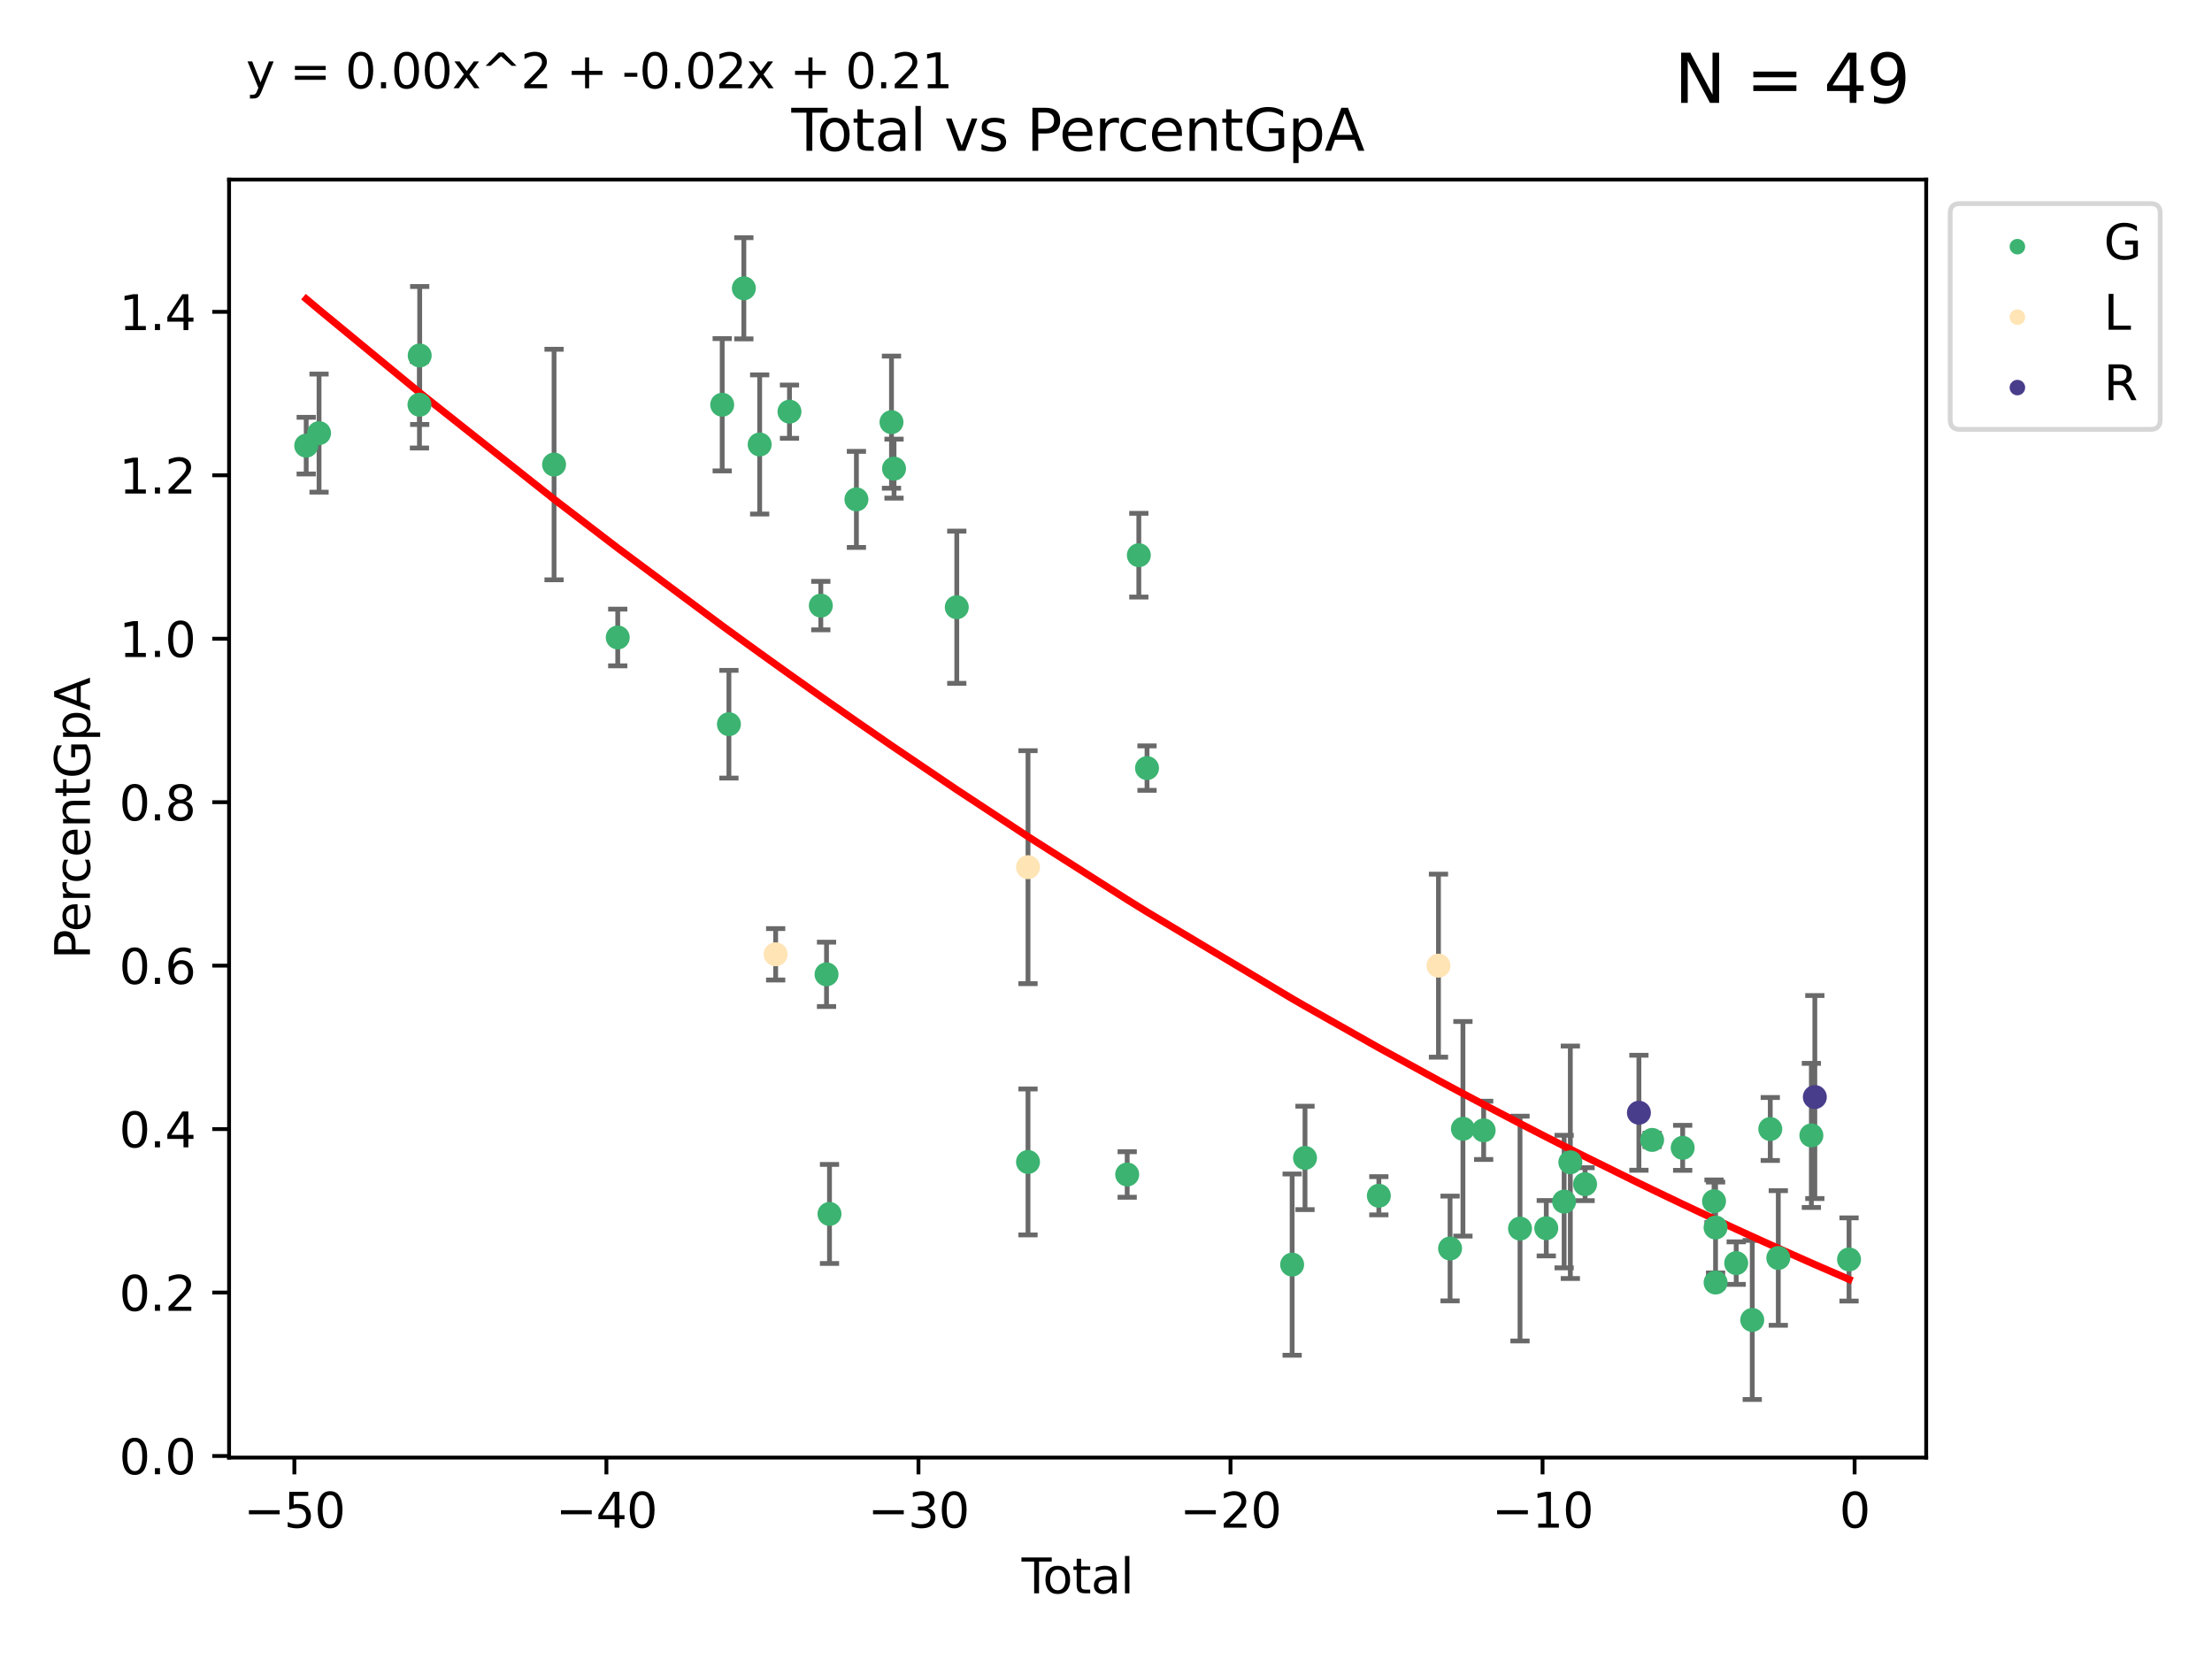 <?xml version="1.0" encoding="utf-8" standalone="no"?>
<!DOCTYPE svg PUBLIC "-//W3C//DTD SVG 1.1//EN"
  "http://www.w3.org/Graphics/SVG/1.1/DTD/svg11.dtd">
<svg xmlns:xlink="http://www.w3.org/1999/xlink" width="460.8pt" height="345.6pt" viewBox="0 0 460.8 345.6" xmlns="http://www.w3.org/2000/svg" version="1.1">
 <defs>
  <style type="text/css">*{stroke-linejoin: round; stroke-linecap: butt}</style>
 </defs>
 <g id="figure_1">
  <g id="patch_1">
   <path d="M 0 345.6 
L 460.8 345.6 
L 460.8 0 
L 0 0 
z
" style="fill: #ffffff"/>
  </g>
  <g id="axes_1">
   <g id="patch_2">
    <path d="M 47.72 303.64 
L 401.26 303.64 
L 401.26 37.411 
L 47.72 37.411 
z
" style="fill: #ffffff"/>
   </g>
   <g id="PathCollection_1">
    <defs>
     <path id="me111e1dc5f" d="M 0 1.118 
C 0.297 1.118 0.581 1 0.791 0.791 
C 1 0.581 1.118 0.297 1.118 0 
C 1.118 -0.297 1 -0.581 0.791 -0.791 
C 0.581 -1 0.297 -1.118 0 -1.118 
C -0.297 -1.118 -0.581 -1 -0.791 -0.791 
C -1 -0.581 -1.118 -0.297 -1.118 0 
C -1.118 0.297 -1 0.581 -0.791 0.791 
C -0.581 1 -0.297 1.118 0 1.118 
z
" style="stroke: #3cb371"/>
    </defs>
    <g clip-path="url(#p1057a14228)">
     <use xlink:href="#me111e1dc5f" x="63.79" y="92.839" style="fill: #3cb371; stroke: #3cb371"/>
     <use xlink:href="#me111e1dc5f" x="66.464" y="90.226" style="fill: #3cb371; stroke: #3cb371"/>
     <use xlink:href="#me111e1dc5f" x="87.382" y="84.307" style="fill: #3cb371; stroke: #3cb371"/>
     <use xlink:href="#me111e1dc5f" x="87.432" y="74.053" style="fill: #3cb371; stroke: #3cb371"/>
     <use xlink:href="#me111e1dc5f" x="115.421" y="96.773" style="fill: #3cb371; stroke: #3cb371"/>
     <use xlink:href="#me111e1dc5f" x="128.687" y="132.799" style="fill: #3cb371; stroke: #3cb371"/>
     <use xlink:href="#me111e1dc5f" x="150.448" y="84.313" style="fill: #3cb371; stroke: #3cb371"/>
     <use xlink:href="#me111e1dc5f" x="151.846" y="150.864" style="fill: #3cb371; stroke: #3cb371"/>
     <use xlink:href="#me111e1dc5f" x="154.959" y="60.054" style="fill: #3cb371; stroke: #3cb371"/>
     <use xlink:href="#me111e1dc5f" x="158.254" y="92.592" style="fill: #3cb371; stroke: #3cb371"/>
     <use xlink:href="#me111e1dc5f" x="164.463" y="85.757" style="fill: #3cb371; stroke: #3cb371"/>
     <use xlink:href="#me111e1dc5f" x="170.992" y="126.159" style="fill: #3cb371; stroke: #3cb371"/>
     <use xlink:href="#me111e1dc5f" x="172.181" y="202.973" style="fill: #3cb371; stroke: #3cb371"/>
     <use xlink:href="#me111e1dc5f" x="172.8" y="252.885" style="fill: #3cb371; stroke: #3cb371"/>
     <use xlink:href="#me111e1dc5f" x="178.408" y="104.032" style="fill: #3cb371; stroke: #3cb371"/>
     <use xlink:href="#me111e1dc5f" x="185.714" y="87.943" style="fill: #3cb371; stroke: #3cb371"/>
     <use xlink:href="#me111e1dc5f" x="186.243" y="97.624" style="fill: #3cb371; stroke: #3cb371"/>
     <use xlink:href="#me111e1dc5f" x="199.315" y="126.498" style="fill: #3cb371; stroke: #3cb371"/>
     <use xlink:href="#me111e1dc5f" x="214.152" y="242.058" style="fill: #3cb371; stroke: #3cb371"/>
     <use xlink:href="#me111e1dc5f" x="234.815" y="244.666" style="fill: #3cb371; stroke: #3cb371"/>
     <use xlink:href="#me111e1dc5f" x="237.239" y="115.659" style="fill: #3cb371; stroke: #3cb371"/>
     <use xlink:href="#me111e1dc5f" x="238.945" y="160.011" style="fill: #3cb371; stroke: #3cb371"/>
     <use xlink:href="#me111e1dc5f" x="269.176" y="263.441" style="fill: #3cb371; stroke: #3cb371"/>
     <use xlink:href="#me111e1dc5f" x="271.858" y="241.216" style="fill: #3cb371; stroke: #3cb371"/>
     <use xlink:href="#me111e1dc5f" x="287.239" y="249.096" style="fill: #3cb371; stroke: #3cb371"/>
     <use xlink:href="#me111e1dc5f" x="302.076" y="260.08" style="fill: #3cb371; stroke: #3cb371"/>
     <use xlink:href="#me111e1dc5f" x="304.756" y="235.149" style="fill: #3cb371; stroke: #3cb371"/>
     <use xlink:href="#me111e1dc5f" x="309.074" y="235.47" style="fill: #3cb371; stroke: #3cb371"/>
     <use xlink:href="#me111e1dc5f" x="316.647" y="255.934" style="fill: #3cb371; stroke: #3cb371"/>
     <use xlink:href="#me111e1dc5f" x="322.117" y="255.862" style="fill: #3cb371; stroke: #3cb371"/>
     <use xlink:href="#me111e1dc5f" x="325.838" y="250.312" style="fill: #3cb371; stroke: #3cb371"/>
     <use xlink:href="#me111e1dc5f" x="327.13" y="242.126" style="fill: #3cb371; stroke: #3cb371"/>
     <use xlink:href="#me111e1dc5f" x="330.201" y="246.684" style="fill: #3cb371; stroke: #3cb371"/>
     <use xlink:href="#me111e1dc5f" x="344.169" y="237.465" style="fill: #3cb371; stroke: #3cb371"/>
     <use xlink:href="#me111e1dc5f" x="350.532" y="239.111" style="fill: #3cb371; stroke: #3cb371"/>
     <use xlink:href="#me111e1dc5f" x="357.064" y="250.237" style="fill: #3cb371; stroke: #3cb371"/>
     <use xlink:href="#me111e1dc5f" x="357.384" y="255.712" style="fill: #3cb371; stroke: #3cb371"/>
     <use xlink:href="#me111e1dc5f" x="357.39" y="267.172" style="fill: #3cb371; stroke: #3cb371"/>
     <use xlink:href="#me111e1dc5f" x="361.682" y="263.129" style="fill: #3cb371; stroke: #3cb371"/>
     <use xlink:href="#me111e1dc5f" x="365.025" y="274.968" style="fill: #3cb371; stroke: #3cb371"/>
     <use xlink:href="#me111e1dc5f" x="368.779" y="235.192" style="fill: #3cb371; stroke: #3cb371"/>
     <use xlink:href="#me111e1dc5f" x="370.45" y="262.06" style="fill: #3cb371; stroke: #3cb371"/>
     <use xlink:href="#me111e1dc5f" x="377.342" y="236.527" style="fill: #3cb371; stroke: #3cb371"/>
     <use xlink:href="#me111e1dc5f" x="385.19" y="262.365" style="fill: #3cb371; stroke: #3cb371"/>
    </g>
   </g>
   <g id="PathCollection_2">
    <defs>
     <path id="mfe970f0c06" d="M 0 1.118 
C 0.297 1.118 0.581 1 0.791 0.791 
C 1 0.581 1.118 0.297 1.118 0 
C 1.118 -0.297 1 -0.581 0.791 -0.791 
C 0.581 -1 0.297 -1.118 0 -1.118 
C -0.297 -1.118 -0.581 -1 -0.791 -0.791 
C -1 -0.581 -1.118 -0.297 -1.118 0 
C -1.118 0.297 -1 0.581 -0.791 0.791 
C -0.581 1 -0.297 1.118 0 1.118 
z
" style="stroke: #ffe4b5"/>
    </defs>
    <g clip-path="url(#p1057a14228)">
     <use xlink:href="#mfe970f0c06" x="161.585" y="198.796" style="fill: #ffe4b5; stroke: #ffe4b5"/>
     <use xlink:href="#mfe970f0c06" x="214.154" y="180.649" style="fill: #ffe4b5; stroke: #ffe4b5"/>
     <use xlink:href="#mfe970f0c06" x="299.66" y="201.165" style="fill: #ffe4b5; stroke: #ffe4b5"/>
    </g>
   </g>
   <g id="PathCollection_3">
    <defs>
     <path id="m8701e175fe" d="M 0 1.118 
C 0.297 1.118 0.581 1 0.791 0.791 
C 1 0.581 1.118 0.297 1.118 0 
C 1.118 -0.297 1 -0.581 0.791 -0.791 
C 0.581 -1 0.297 -1.118 0 -1.118 
C -0.297 -1.118 -0.581 -1 -0.791 -0.791 
C -1 -0.581 -1.118 -0.297 -1.118 0 
C -1.118 0.297 -1 0.581 -0.791 0.791 
C -0.581 1 -0.297 1.118 0 1.118 
z
" style="stroke: #483d8b"/>
    </defs>
    <g clip-path="url(#p1057a14228)">
     <use xlink:href="#m8701e175fe" x="341.416" y="231.802" style="fill: #483d8b; stroke: #483d8b"/>
     <use xlink:href="#m8701e175fe" x="378.063" y="228.533" style="fill: #483d8b; stroke: #483d8b"/>
    </g>
   </g>
   <g id="matplotlib.axis_1">
    <g id="xtick_1">
     <g id="line2d_1">
      <defs>
       <path id="mdc9dfedc00" d="M 0 0 
L 0 3.5 
" style="stroke: #000000; stroke-width: 0.8"/>
      </defs>
      <g>
       <use xlink:href="#mdc9dfedc00" x="61.322" y="303.64" style="stroke: #000000; stroke-width: 0.8"/>
      </g>
     </g>
     <g id="text_1">
      <!-- −50 -->
      <g transform="translate(50.769 318.238)scale(0.1 -0.1)">
       <defs>
        <path id="DejaVuSans-2212" d="M 678 2272 
L 4684 2272 
L 4684 1741 
L 678 1741 
L 678 2272 
z
" transform="scale(0.016)"/>
        <path id="DejaVuSans-35" d="M 691 4666 
L 3169 4666 
L 3169 4134 
L 1269 4134 
L 1269 2991 
Q 1406 3038 1543 3061 
Q 1681 3084 1819 3084 
Q 2600 3084 3056 2656 
Q 3513 2228 3513 1497 
Q 3513 744 3044 326 
Q 2575 -91 1722 -91 
Q 1428 -91 1123 -41 
Q 819 9 494 109 
L 494 744 
Q 775 591 1075 516 
Q 1375 441 1709 441 
Q 2250 441 2565 725 
Q 2881 1009 2881 1497 
Q 2881 1984 2565 2268 
Q 2250 2553 1709 2553 
Q 1456 2553 1204 2497 
Q 953 2441 691 2322 
L 691 4666 
z
" transform="scale(0.016)"/>
        <path id="DejaVuSans-30" d="M 2034 4250 
Q 1547 4250 1301 3770 
Q 1056 3291 1056 2328 
Q 1056 1369 1301 889 
Q 1547 409 2034 409 
Q 2525 409 2770 889 
Q 3016 1369 3016 2328 
Q 3016 3291 2770 3770 
Q 2525 4250 2034 4250 
z
M 2034 4750 
Q 2819 4750 3233 4129 
Q 3647 3509 3647 2328 
Q 3647 1150 3233 529 
Q 2819 -91 2034 -91 
Q 1250 -91 836 529 
Q 422 1150 422 2328 
Q 422 3509 836 4129 
Q 1250 4750 2034 4750 
z
" transform="scale(0.016)"/>
       </defs>
       <use xlink:href="#DejaVuSans-2212"/>
       <use xlink:href="#DejaVuSans-35" x="83.789"/>
       <use xlink:href="#DejaVuSans-30" x="147.412"/>
      </g>
     </g>
    </g>
    <g id="xtick_2">
     <g id="line2d_2">
      <g>
       <use xlink:href="#mdc9dfedc00" x="126.327" y="303.64" style="stroke: #000000; stroke-width: 0.8"/>
      </g>
     </g>
     <g id="text_2">
      <!-- −40 -->
      <g transform="translate(115.775 318.238)scale(0.1 -0.1)">
       <defs>
        <path id="DejaVuSans-34" d="M 2419 4116 
L 825 1625 
L 2419 1625 
L 2419 4116 
z
M 2253 4666 
L 3047 4666 
L 3047 1625 
L 3713 1625 
L 3713 1100 
L 3047 1100 
L 3047 0 
L 2419 0 
L 2419 1100 
L 313 1100 
L 313 1709 
L 2253 4666 
z
" transform="scale(0.016)"/>
       </defs>
       <use xlink:href="#DejaVuSans-2212"/>
       <use xlink:href="#DejaVuSans-34" x="83.789"/>
       <use xlink:href="#DejaVuSans-30" x="147.412"/>
      </g>
     </g>
    </g>
    <g id="xtick_3">
     <g id="line2d_3">
      <g>
       <use xlink:href="#mdc9dfedc00" x="191.333" y="303.64" style="stroke: #000000; stroke-width: 0.8"/>
      </g>
     </g>
     <g id="text_3">
      <!-- −30 -->
      <g transform="translate(180.78 318.238)scale(0.1 -0.1)">
       <defs>
        <path id="DejaVuSans-33" d="M 2597 2516 
Q 3050 2419 3304 2112 
Q 3559 1806 3559 1356 
Q 3559 666 3084 287 
Q 2609 -91 1734 -91 
Q 1441 -91 1130 -33 
Q 819 25 488 141 
L 488 750 
Q 750 597 1062 519 
Q 1375 441 1716 441 
Q 2309 441 2620 675 
Q 2931 909 2931 1356 
Q 2931 1769 2642 2001 
Q 2353 2234 1838 2234 
L 1294 2234 
L 1294 2753 
L 1863 2753 
Q 2328 2753 2575 2939 
Q 2822 3125 2822 3475 
Q 2822 3834 2567 4026 
Q 2313 4219 1838 4219 
Q 1578 4219 1281 4162 
Q 984 4106 628 3988 
L 628 4550 
Q 988 4650 1302 4700 
Q 1616 4750 1894 4750 
Q 2613 4750 3031 4423 
Q 3450 4097 3450 3541 
Q 3450 3153 3228 2886 
Q 3006 2619 2597 2516 
z
" transform="scale(0.016)"/>
       </defs>
       <use xlink:href="#DejaVuSans-2212"/>
       <use xlink:href="#DejaVuSans-33" x="83.789"/>
       <use xlink:href="#DejaVuSans-30" x="147.412"/>
      </g>
     </g>
    </g>
    <g id="xtick_4">
     <g id="line2d_4">
      <g>
       <use xlink:href="#mdc9dfedc00" x="256.338" y="303.64" style="stroke: #000000; stroke-width: 0.8"/>
      </g>
     </g>
     <g id="text_4">
      <!-- −20 -->
      <g transform="translate(245.786 318.238)scale(0.1 -0.1)">
       <defs>
        <path id="DejaVuSans-32" d="M 1228 531 
L 3431 531 
L 3431 0 
L 469 0 
L 469 531 
Q 828 903 1448 1529 
Q 2069 2156 2228 2338 
Q 2531 2678 2651 2914 
Q 2772 3150 2772 3378 
Q 2772 3750 2511 3984 
Q 2250 4219 1831 4219 
Q 1534 4219 1204 4116 
Q 875 4013 500 3803 
L 500 4441 
Q 881 4594 1212 4672 
Q 1544 4750 1819 4750 
Q 2544 4750 2975 4387 
Q 3406 4025 3406 3419 
Q 3406 3131 3298 2873 
Q 3191 2616 2906 2266 
Q 2828 2175 2409 1742 
Q 1991 1309 1228 531 
z
" transform="scale(0.016)"/>
       </defs>
       <use xlink:href="#DejaVuSans-2212"/>
       <use xlink:href="#DejaVuSans-32" x="83.789"/>
       <use xlink:href="#DejaVuSans-30" x="147.412"/>
      </g>
     </g>
    </g>
    <g id="xtick_5">
     <g id="line2d_5">
      <g>
       <use xlink:href="#mdc9dfedc00" x="321.343" y="303.64" style="stroke: #000000; stroke-width: 0.8"/>
      </g>
     </g>
     <g id="text_5">
      <!-- −10 -->
      <g transform="translate(310.791 318.238)scale(0.1 -0.1)">
       <defs>
        <path id="DejaVuSans-31" d="M 794 531 
L 1825 531 
L 1825 4091 
L 703 3866 
L 703 4441 
L 1819 4666 
L 2450 4666 
L 2450 531 
L 3481 531 
L 3481 0 
L 794 0 
L 794 531 
z
" transform="scale(0.016)"/>
       </defs>
       <use xlink:href="#DejaVuSans-2212"/>
       <use xlink:href="#DejaVuSans-31" x="83.789"/>
       <use xlink:href="#DejaVuSans-30" x="147.412"/>
      </g>
     </g>
    </g>
    <g id="xtick_6">
     <g id="line2d_6">
      <g>
       <use xlink:href="#mdc9dfedc00" x="386.349" y="303.64" style="stroke: #000000; stroke-width: 0.8"/>
      </g>
     </g>
     <g id="text_6">
      <!-- 0 -->
      <g transform="translate(383.168 318.238)scale(0.1 -0.1)">
       <use xlink:href="#DejaVuSans-30"/>
      </g>
     </g>
    </g>
    <g id="text_7">
     <!-- Total -->
     <g transform="translate(212.813 331.917)scale(0.1 -0.1)">
      <defs>
       <path id="DejaVuSans-54" d="M -19 4666 
L 3928 4666 
L 3928 4134 
L 2272 4134 
L 2272 0 
L 1638 0 
L 1638 4134 
L -19 4134 
L -19 4666 
z
" transform="scale(0.016)"/>
       <path id="DejaVuSans-6f" d="M 1959 3097 
Q 1497 3097 1228 2736 
Q 959 2375 959 1747 
Q 959 1119 1226 758 
Q 1494 397 1959 397 
Q 2419 397 2687 759 
Q 2956 1122 2956 1747 
Q 2956 2369 2687 2733 
Q 2419 3097 1959 3097 
z
M 1959 3584 
Q 2709 3584 3137 3096 
Q 3566 2609 3566 1747 
Q 3566 888 3137 398 
Q 2709 -91 1959 -91 
Q 1206 -91 779 398 
Q 353 888 353 1747 
Q 353 2609 779 3096 
Q 1206 3584 1959 3584 
z
" transform="scale(0.016)"/>
       <path id="DejaVuSans-74" d="M 1172 4494 
L 1172 3500 
L 2356 3500 
L 2356 3053 
L 1172 3053 
L 1172 1153 
Q 1172 725 1289 603 
Q 1406 481 1766 481 
L 2356 481 
L 2356 0 
L 1766 0 
Q 1100 0 847 248 
Q 594 497 594 1153 
L 594 3053 
L 172 3053 
L 172 3500 
L 594 3500 
L 594 4494 
L 1172 4494 
z
" transform="scale(0.016)"/>
       <path id="DejaVuSans-61" d="M 2194 1759 
Q 1497 1759 1228 1600 
Q 959 1441 959 1056 
Q 959 750 1161 570 
Q 1363 391 1709 391 
Q 2188 391 2477 730 
Q 2766 1069 2766 1631 
L 2766 1759 
L 2194 1759 
z
M 3341 1997 
L 3341 0 
L 2766 0 
L 2766 531 
Q 2569 213 2275 61 
Q 1981 -91 1556 -91 
Q 1019 -91 701 211 
Q 384 513 384 1019 
Q 384 1609 779 1909 
Q 1175 2209 1959 2209 
L 2766 2209 
L 2766 2266 
Q 2766 2663 2505 2880 
Q 2244 3097 1772 3097 
Q 1472 3097 1187 3025 
Q 903 2953 641 2809 
L 641 3341 
Q 956 3463 1253 3523 
Q 1550 3584 1831 3584 
Q 2591 3584 2966 3190 
Q 3341 2797 3341 1997 
z
" transform="scale(0.016)"/>
       <path id="DejaVuSans-6c" d="M 603 4863 
L 1178 4863 
L 1178 0 
L 603 0 
L 603 4863 
z
" transform="scale(0.016)"/>
      </defs>
      <use xlink:href="#DejaVuSans-54"/>
      <use xlink:href="#DejaVuSans-6f" x="44.084"/>
      <use xlink:href="#DejaVuSans-74" x="105.266"/>
      <use xlink:href="#DejaVuSans-61" x="144.475"/>
      <use xlink:href="#DejaVuSans-6c" x="205.754"/>
     </g>
    </g>
   </g>
   <g id="matplotlib.axis_2">
    <g id="ytick_1">
     <g id="line2d_7">
      <defs>
       <path id="m8bfabbfc69" d="M 0 0 
L -3.5 0 
" style="stroke: #000000; stroke-width: 0.8"/>
      </defs>
      <g>
       <use xlink:href="#m8bfabbfc69" x="47.72" y="303.314" style="stroke: #000000; stroke-width: 0.8"/>
      </g>
     </g>
     <g id="text_8">
      <!-- 0.0 -->
      <g transform="translate(24.817 307.113)scale(0.1 -0.1)">
       <defs>
        <path id="DejaVuSans-2e" d="M 684 794 
L 1344 794 
L 1344 0 
L 684 0 
L 684 794 
z
" transform="scale(0.016)"/>
       </defs>
       <use xlink:href="#DejaVuSans-30"/>
       <use xlink:href="#DejaVuSans-2e" x="63.623"/>
       <use xlink:href="#DejaVuSans-30" x="95.41"/>
      </g>
     </g>
    </g>
    <g id="ytick_2">
     <g id="line2d_8">
      <g>
       <use xlink:href="#m8bfabbfc69" x="47.72" y="269.263" style="stroke: #000000; stroke-width: 0.8"/>
      </g>
     </g>
     <g id="text_9">
      <!-- 0.2 -->
      <g transform="translate(24.817 273.062)scale(0.1 -0.1)">
       <use xlink:href="#DejaVuSans-30"/>
       <use xlink:href="#DejaVuSans-2e" x="63.623"/>
       <use xlink:href="#DejaVuSans-32" x="95.41"/>
      </g>
     </g>
    </g>
    <g id="ytick_3">
     <g id="line2d_9">
      <g>
       <use xlink:href="#m8bfabbfc69" x="47.72" y="235.213" style="stroke: #000000; stroke-width: 0.8"/>
      </g>
     </g>
     <g id="text_10">
      <!-- 0.4 -->
      <g transform="translate(24.817 239.012)scale(0.1 -0.1)">
       <use xlink:href="#DejaVuSans-30"/>
       <use xlink:href="#DejaVuSans-2e" x="63.623"/>
       <use xlink:href="#DejaVuSans-34" x="95.41"/>
      </g>
     </g>
    </g>
    <g id="ytick_4">
     <g id="line2d_10">
      <g>
       <use xlink:href="#m8bfabbfc69" x="47.72" y="201.163" style="stroke: #000000; stroke-width: 0.8"/>
      </g>
     </g>
     <g id="text_11">
      <!-- 0.6 -->
      <g transform="translate(24.817 204.962)scale(0.1 -0.1)">
       <defs>
        <path id="DejaVuSans-36" d="M 2113 2584 
Q 1688 2584 1439 2293 
Q 1191 2003 1191 1497 
Q 1191 994 1439 701 
Q 1688 409 2113 409 
Q 2538 409 2786 701 
Q 3034 994 3034 1497 
Q 3034 2003 2786 2293 
Q 2538 2584 2113 2584 
z
M 3366 4563 
L 3366 3988 
Q 3128 4100 2886 4159 
Q 2644 4219 2406 4219 
Q 1781 4219 1451 3797 
Q 1122 3375 1075 2522 
Q 1259 2794 1537 2939 
Q 1816 3084 2150 3084 
Q 2853 3084 3261 2657 
Q 3669 2231 3669 1497 
Q 3669 778 3244 343 
Q 2819 -91 2113 -91 
Q 1303 -91 875 529 
Q 447 1150 447 2328 
Q 447 3434 972 4092 
Q 1497 4750 2381 4750 
Q 2619 4750 2861 4703 
Q 3103 4656 3366 4563 
z
" transform="scale(0.016)"/>
       </defs>
       <use xlink:href="#DejaVuSans-30"/>
       <use xlink:href="#DejaVuSans-2e" x="63.623"/>
       <use xlink:href="#DejaVuSans-36" x="95.41"/>
      </g>
     </g>
    </g>
    <g id="ytick_5">
     <g id="line2d_11">
      <g>
       <use xlink:href="#m8bfabbfc69" x="47.72" y="167.112" style="stroke: #000000; stroke-width: 0.8"/>
      </g>
     </g>
     <g id="text_12">
      <!-- 0.8 -->
      <g transform="translate(24.817 170.912)scale(0.1 -0.1)">
       <defs>
        <path id="DejaVuSans-38" d="M 2034 2216 
Q 1584 2216 1326 1975 
Q 1069 1734 1069 1313 
Q 1069 891 1326 650 
Q 1584 409 2034 409 
Q 2484 409 2743 651 
Q 3003 894 3003 1313 
Q 3003 1734 2745 1975 
Q 2488 2216 2034 2216 
z
M 1403 2484 
Q 997 2584 770 2862 
Q 544 3141 544 3541 
Q 544 4100 942 4425 
Q 1341 4750 2034 4750 
Q 2731 4750 3128 4425 
Q 3525 4100 3525 3541 
Q 3525 3141 3298 2862 
Q 3072 2584 2669 2484 
Q 3125 2378 3379 2068 
Q 3634 1759 3634 1313 
Q 3634 634 3220 271 
Q 2806 -91 2034 -91 
Q 1263 -91 848 271 
Q 434 634 434 1313 
Q 434 1759 690 2068 
Q 947 2378 1403 2484 
z
M 1172 3481 
Q 1172 3119 1398 2916 
Q 1625 2713 2034 2713 
Q 2441 2713 2670 2916 
Q 2900 3119 2900 3481 
Q 2900 3844 2670 4047 
Q 2441 4250 2034 4250 
Q 1625 4250 1398 4047 
Q 1172 3844 1172 3481 
z
" transform="scale(0.016)"/>
       </defs>
       <use xlink:href="#DejaVuSans-30"/>
       <use xlink:href="#DejaVuSans-2e" x="63.623"/>
       <use xlink:href="#DejaVuSans-38" x="95.41"/>
      </g>
     </g>
    </g>
    <g id="ytick_6">
     <g id="line2d_12">
      <g>
       <use xlink:href="#m8bfabbfc69" x="47.72" y="133.062" style="stroke: #000000; stroke-width: 0.8"/>
      </g>
     </g>
     <g id="text_13">
      <!-- 1.0 -->
      <g transform="translate(24.817 136.861)scale(0.1 -0.1)">
       <use xlink:href="#DejaVuSans-31"/>
       <use xlink:href="#DejaVuSans-2e" x="63.623"/>
       <use xlink:href="#DejaVuSans-30" x="95.41"/>
      </g>
     </g>
    </g>
    <g id="ytick_7">
     <g id="line2d_13">
      <g>
       <use xlink:href="#m8bfabbfc69" x="47.72" y="99.012" style="stroke: #000000; stroke-width: 0.8"/>
      </g>
     </g>
     <g id="text_14">
      <!-- 1.2 -->
      <g transform="translate(24.817 102.811)scale(0.1 -0.1)">
       <use xlink:href="#DejaVuSans-31"/>
       <use xlink:href="#DejaVuSans-2e" x="63.623"/>
       <use xlink:href="#DejaVuSans-32" x="95.41"/>
      </g>
     </g>
    </g>
    <g id="ytick_8">
     <g id="line2d_14">
      <g>
       <use xlink:href="#m8bfabbfc69" x="47.72" y="64.961" style="stroke: #000000; stroke-width: 0.8"/>
      </g>
     </g>
     <g id="text_15">
      <!-- 1.4 -->
      <g transform="translate(24.817 68.761)scale(0.1 -0.1)">
       <use xlink:href="#DejaVuSans-31"/>
       <use xlink:href="#DejaVuSans-2e" x="63.623"/>
       <use xlink:href="#DejaVuSans-34" x="95.41"/>
      </g>
     </g>
    </g>
    <g id="text_16">
     <!-- PercentGpA -->
     <g transform="translate(18.737 199.802)rotate(-90)scale(0.1 -0.1)">
      <defs>
       <path id="DejaVuSans-50" d="M 1259 4147 
L 1259 2394 
L 2053 2394 
Q 2494 2394 2734 2622 
Q 2975 2850 2975 3272 
Q 2975 3691 2734 3919 
Q 2494 4147 2053 4147 
L 1259 4147 
z
M 628 4666 
L 2053 4666 
Q 2838 4666 3239 4311 
Q 3641 3956 3641 3272 
Q 3641 2581 3239 2228 
Q 2838 1875 2053 1875 
L 1259 1875 
L 1259 0 
L 628 0 
L 628 4666 
z
" transform="scale(0.016)"/>
       <path id="DejaVuSans-65" d="M 3597 1894 
L 3597 1613 
L 953 1613 
Q 991 1019 1311 708 
Q 1631 397 2203 397 
Q 2534 397 2845 478 
Q 3156 559 3463 722 
L 3463 178 
Q 3153 47 2828 -22 
Q 2503 -91 2169 -91 
Q 1331 -91 842 396 
Q 353 884 353 1716 
Q 353 2575 817 3079 
Q 1281 3584 2069 3584 
Q 2775 3584 3186 3129 
Q 3597 2675 3597 1894 
z
M 3022 2063 
Q 3016 2534 2758 2815 
Q 2500 3097 2075 3097 
Q 1594 3097 1305 2825 
Q 1016 2553 972 2059 
L 3022 2063 
z
" transform="scale(0.016)"/>
       <path id="DejaVuSans-72" d="M 2631 2963 
Q 2534 3019 2420 3045 
Q 2306 3072 2169 3072 
Q 1681 3072 1420 2755 
Q 1159 2438 1159 1844 
L 1159 0 
L 581 0 
L 581 3500 
L 1159 3500 
L 1159 2956 
Q 1341 3275 1631 3429 
Q 1922 3584 2338 3584 
Q 2397 3584 2469 3576 
Q 2541 3569 2628 3553 
L 2631 2963 
z
" transform="scale(0.016)"/>
       <path id="DejaVuSans-63" d="M 3122 3366 
L 3122 2828 
Q 2878 2963 2633 3030 
Q 2388 3097 2138 3097 
Q 1578 3097 1268 2742 
Q 959 2388 959 1747 
Q 959 1106 1268 751 
Q 1578 397 2138 397 
Q 2388 397 2633 464 
Q 2878 531 3122 666 
L 3122 134 
Q 2881 22 2623 -34 
Q 2366 -91 2075 -91 
Q 1284 -91 818 406 
Q 353 903 353 1747 
Q 353 2603 823 3093 
Q 1294 3584 2113 3584 
Q 2378 3584 2631 3529 
Q 2884 3475 3122 3366 
z
" transform="scale(0.016)"/>
       <path id="DejaVuSans-6e" d="M 3513 2113 
L 3513 0 
L 2938 0 
L 2938 2094 
Q 2938 2591 2744 2837 
Q 2550 3084 2163 3084 
Q 1697 3084 1428 2787 
Q 1159 2491 1159 1978 
L 1159 0 
L 581 0 
L 581 3500 
L 1159 3500 
L 1159 2956 
Q 1366 3272 1645 3428 
Q 1925 3584 2291 3584 
Q 2894 3584 3203 3211 
Q 3513 2838 3513 2113 
z
" transform="scale(0.016)"/>
       <path id="DejaVuSans-47" d="M 3809 666 
L 3809 1919 
L 2778 1919 
L 2778 2438 
L 4434 2438 
L 4434 434 
Q 4069 175 3628 42 
Q 3188 -91 2688 -91 
Q 1594 -91 976 548 
Q 359 1188 359 2328 
Q 359 3472 976 4111 
Q 1594 4750 2688 4750 
Q 3144 4750 3555 4637 
Q 3966 4525 4313 4306 
L 4313 3634 
Q 3963 3931 3569 4081 
Q 3175 4231 2741 4231 
Q 1884 4231 1454 3753 
Q 1025 3275 1025 2328 
Q 1025 1384 1454 906 
Q 1884 428 2741 428 
Q 3075 428 3337 486 
Q 3600 544 3809 666 
z
" transform="scale(0.016)"/>
       <path id="DejaVuSans-70" d="M 1159 525 
L 1159 -1331 
L 581 -1331 
L 581 3500 
L 1159 3500 
L 1159 2969 
Q 1341 3281 1617 3432 
Q 1894 3584 2278 3584 
Q 2916 3584 3314 3078 
Q 3713 2572 3713 1747 
Q 3713 922 3314 415 
Q 2916 -91 2278 -91 
Q 1894 -91 1617 61 
Q 1341 213 1159 525 
z
M 3116 1747 
Q 3116 2381 2855 2742 
Q 2594 3103 2138 3103 
Q 1681 3103 1420 2742 
Q 1159 2381 1159 1747 
Q 1159 1113 1420 752 
Q 1681 391 2138 391 
Q 2594 391 2855 752 
Q 3116 1113 3116 1747 
z
" transform="scale(0.016)"/>
       <path id="DejaVuSans-41" d="M 2188 4044 
L 1331 1722 
L 3047 1722 
L 2188 4044 
z
M 1831 4666 
L 2547 4666 
L 4325 0 
L 3669 0 
L 3244 1197 
L 1141 1197 
L 716 0 
L 50 0 
L 1831 4666 
z
" transform="scale(0.016)"/>
      </defs>
      <use xlink:href="#DejaVuSans-50"/>
      <use xlink:href="#DejaVuSans-65" x="56.678"/>
      <use xlink:href="#DejaVuSans-72" x="118.201"/>
      <use xlink:href="#DejaVuSans-63" x="157.064"/>
      <use xlink:href="#DejaVuSans-65" x="212.045"/>
      <use xlink:href="#DejaVuSans-6e" x="273.568"/>
      <use xlink:href="#DejaVuSans-74" x="336.947"/>
      <use xlink:href="#DejaVuSans-47" x="376.156"/>
      <use xlink:href="#DejaVuSans-70" x="453.646"/>
      <use xlink:href="#DejaVuSans-41" x="517.123"/>
     </g>
    </g>
   </g>
   <g id="LineCollection_1">
    <path d="M 63.79 98.743 
L 63.79 86.935 
" clip-path="url(#p1057a14228)" style="fill: none; stroke: #696969"/>
    <path d="M 66.464 102.527 
L 66.464 77.925 
" clip-path="url(#p1057a14228)" style="fill: none; stroke: #696969"/>
    <path d="M 87.382 93.326 
L 87.382 75.288 
" clip-path="url(#p1057a14228)" style="fill: none; stroke: #696969"/>
    <path d="M 87.432 88.424 
L 87.432 59.682 
" clip-path="url(#p1057a14228)" style="fill: none; stroke: #696969"/>
    <path d="M 115.421 120.787 
L 115.421 72.759 
" clip-path="url(#p1057a14228)" style="fill: none; stroke: #696969"/>
    <path d="M 128.687 138.709 
L 128.687 126.889 
" clip-path="url(#p1057a14228)" style="fill: none; stroke: #696969"/>
    <path d="M 150.448 98.096 
L 150.448 70.531 
" clip-path="url(#p1057a14228)" style="fill: none; stroke: #696969"/>
    <path d="M 151.846 162.083 
L 151.846 139.645 
" clip-path="url(#p1057a14228)" style="fill: none; stroke: #696969"/>
    <path d="M 154.959 70.595 
L 154.959 49.513 
" clip-path="url(#p1057a14228)" style="fill: none; stroke: #696969"/>
    <path d="M 158.254 107.087 
L 158.254 78.097 
" clip-path="url(#p1057a14228)" style="fill: none; stroke: #696969"/>
    <path d="M 164.463 91.303 
L 164.463 80.21 
" clip-path="url(#p1057a14228)" style="fill: none; stroke: #696969"/>
    <path d="M 170.992 131.206 
L 170.992 121.112 
" clip-path="url(#p1057a14228)" style="fill: none; stroke: #696969"/>
    <path d="M 172.181 209.676 
L 172.181 196.27 
" clip-path="url(#p1057a14228)" style="fill: none; stroke: #696969"/>
    <path d="M 172.8 263.199 
L 172.8 242.571 
" clip-path="url(#p1057a14228)" style="fill: none; stroke: #696969"/>
    <path d="M 178.408 114.037 
L 178.408 94.027 
" clip-path="url(#p1057a14228)" style="fill: none; stroke: #696969"/>
    <path d="M 185.714 101.703 
L 185.714 74.183 
" clip-path="url(#p1057a14228)" style="fill: none; stroke: #696969"/>
    <path d="M 186.243 103.771 
L 186.243 91.477 
" clip-path="url(#p1057a14228)" style="fill: none; stroke: #696969"/>
    <path d="M 199.315 142.354 
L 199.315 110.641 
" clip-path="url(#p1057a14228)" style="fill: none; stroke: #696969"/>
    <path d="M 214.152 257.257 
L 214.152 226.858 
" clip-path="url(#p1057a14228)" style="fill: none; stroke: #696969"/>
    <path d="M 234.815 249.411 
L 234.815 239.922 
" clip-path="url(#p1057a14228)" style="fill: none; stroke: #696969"/>
    <path d="M 237.239 124.379 
L 237.239 106.939 
" clip-path="url(#p1057a14228)" style="fill: none; stroke: #696969"/>
    <path d="M 238.945 164.641 
L 238.945 155.381 
" clip-path="url(#p1057a14228)" style="fill: none; stroke: #696969"/>
    <path d="M 269.176 282.323 
L 269.176 244.56 
" clip-path="url(#p1057a14228)" style="fill: none; stroke: #696969"/>
    <path d="M 271.858 251.987 
L 271.858 230.444 
" clip-path="url(#p1057a14228)" style="fill: none; stroke: #696969"/>
    <path d="M 287.239 253.076 
L 287.239 245.117 
" clip-path="url(#p1057a14228)" style="fill: none; stroke: #696969"/>
    <path d="M 302.076 270.99 
L 302.076 249.17 
" clip-path="url(#p1057a14228)" style="fill: none; stroke: #696969"/>
    <path d="M 304.756 257.503 
L 304.756 212.795 
" clip-path="url(#p1057a14228)" style="fill: none; stroke: #696969"/>
    <path d="M 309.074 241.539 
L 309.074 229.402 
" clip-path="url(#p1057a14228)" style="fill: none; stroke: #696969"/>
    <path d="M 316.647 279.351 
L 316.647 232.517 
" clip-path="url(#p1057a14228)" style="fill: none; stroke: #696969"/>
    <path d="M 322.117 261.63 
L 322.117 250.094 
" clip-path="url(#p1057a14228)" style="fill: none; stroke: #696969"/>
    <path d="M 325.838 264.12 
L 325.838 236.504 
" clip-path="url(#p1057a14228)" style="fill: none; stroke: #696969"/>
    <path d="M 327.13 266.34 
L 327.13 217.912 
" clip-path="url(#p1057a14228)" style="fill: none; stroke: #696969"/>
    <path d="M 330.201 250.114 
L 330.201 243.254 
" clip-path="url(#p1057a14228)" style="fill: none; stroke: #696969"/>
    <path d="M 344.169 238.847 
L 344.169 236.083 
" clip-path="url(#p1057a14228)" style="fill: none; stroke: #696969"/>
    <path d="M 350.532 243.8 
L 350.532 234.423 
" clip-path="url(#p1057a14228)" style="fill: none; stroke: #696969"/>
    <path d="M 357.064 254.669 
L 357.064 245.805 
" clip-path="url(#p1057a14228)" style="fill: none; stroke: #696969"/>
    <path d="M 357.384 265.175 
L 357.384 246.249 
" clip-path="url(#p1057a14228)" style="fill: none; stroke: #696969"/>
    <path d="M 357.39 268.219 
L 357.39 266.125 
" clip-path="url(#p1057a14228)" style="fill: none; stroke: #696969"/>
    <path d="M 361.682 267.561 
L 361.682 258.698 
" clip-path="url(#p1057a14228)" style="fill: none; stroke: #696969"/>
    <path d="M 365.025 291.539 
L 365.025 258.398 
" clip-path="url(#p1057a14228)" style="fill: none; stroke: #696969"/>
    <path d="M 368.779 241.751 
L 368.779 228.632 
" clip-path="url(#p1057a14228)" style="fill: none; stroke: #696969"/>
    <path d="M 370.45 276.081 
L 370.45 248.038 
" clip-path="url(#p1057a14228)" style="fill: none; stroke: #696969"/>
    <path d="M 377.342 251.539 
L 377.342 221.514 
" clip-path="url(#p1057a14228)" style="fill: none; stroke: #696969"/>
    <path d="M 385.19 271.029 
L 385.19 253.702 
" clip-path="url(#p1057a14228)" style="fill: none; stroke: #696969"/>
   </g>
   <g id="line2d_15">
    <defs>
     <path id="m44076effe1" d="M 2 0 
L -2 -0 
" style="stroke: #696969"/>
    </defs>
    <g clip-path="url(#p1057a14228)">
     <use xlink:href="#m44076effe1" x="63.79" y="98.743" style="fill: #696969; stroke: #696969"/>
     <use xlink:href="#m44076effe1" x="66.464" y="102.527" style="fill: #696969; stroke: #696969"/>
     <use xlink:href="#m44076effe1" x="87.382" y="93.326" style="fill: #696969; stroke: #696969"/>
     <use xlink:href="#m44076effe1" x="87.432" y="88.424" style="fill: #696969; stroke: #696969"/>
     <use xlink:href="#m44076effe1" x="115.421" y="120.787" style="fill: #696969; stroke: #696969"/>
     <use xlink:href="#m44076effe1" x="128.687" y="138.709" style="fill: #696969; stroke: #696969"/>
     <use xlink:href="#m44076effe1" x="150.448" y="98.096" style="fill: #696969; stroke: #696969"/>
     <use xlink:href="#m44076effe1" x="151.846" y="162.083" style="fill: #696969; stroke: #696969"/>
     <use xlink:href="#m44076effe1" x="154.959" y="70.595" style="fill: #696969; stroke: #696969"/>
     <use xlink:href="#m44076effe1" x="158.254" y="107.087" style="fill: #696969; stroke: #696969"/>
     <use xlink:href="#m44076effe1" x="164.463" y="91.303" style="fill: #696969; stroke: #696969"/>
     <use xlink:href="#m44076effe1" x="170.992" y="131.206" style="fill: #696969; stroke: #696969"/>
     <use xlink:href="#m44076effe1" x="172.181" y="209.676" style="fill: #696969; stroke: #696969"/>
     <use xlink:href="#m44076effe1" x="172.8" y="263.199" style="fill: #696969; stroke: #696969"/>
     <use xlink:href="#m44076effe1" x="178.408" y="114.037" style="fill: #696969; stroke: #696969"/>
     <use xlink:href="#m44076effe1" x="185.714" y="101.703" style="fill: #696969; stroke: #696969"/>
     <use xlink:href="#m44076effe1" x="186.243" y="103.771" style="fill: #696969; stroke: #696969"/>
     <use xlink:href="#m44076effe1" x="199.315" y="142.354" style="fill: #696969; stroke: #696969"/>
     <use xlink:href="#m44076effe1" x="214.152" y="257.257" style="fill: #696969; stroke: #696969"/>
     <use xlink:href="#m44076effe1" x="234.815" y="249.411" style="fill: #696969; stroke: #696969"/>
     <use xlink:href="#m44076effe1" x="237.239" y="124.379" style="fill: #696969; stroke: #696969"/>
     <use xlink:href="#m44076effe1" x="238.945" y="164.641" style="fill: #696969; stroke: #696969"/>
     <use xlink:href="#m44076effe1" x="269.176" y="282.323" style="fill: #696969; stroke: #696969"/>
     <use xlink:href="#m44076effe1" x="271.858" y="251.987" style="fill: #696969; stroke: #696969"/>
     <use xlink:href="#m44076effe1" x="287.239" y="253.076" style="fill: #696969; stroke: #696969"/>
     <use xlink:href="#m44076effe1" x="302.076" y="270.99" style="fill: #696969; stroke: #696969"/>
     <use xlink:href="#m44076effe1" x="304.756" y="257.503" style="fill: #696969; stroke: #696969"/>
     <use xlink:href="#m44076effe1" x="309.074" y="241.539" style="fill: #696969; stroke: #696969"/>
     <use xlink:href="#m44076effe1" x="316.647" y="279.351" style="fill: #696969; stroke: #696969"/>
     <use xlink:href="#m44076effe1" x="322.117" y="261.63" style="fill: #696969; stroke: #696969"/>
     <use xlink:href="#m44076effe1" x="325.838" y="264.12" style="fill: #696969; stroke: #696969"/>
     <use xlink:href="#m44076effe1" x="327.13" y="266.34" style="fill: #696969; stroke: #696969"/>
     <use xlink:href="#m44076effe1" x="330.201" y="250.114" style="fill: #696969; stroke: #696969"/>
     <use xlink:href="#m44076effe1" x="344.169" y="238.847" style="fill: #696969; stroke: #696969"/>
     <use xlink:href="#m44076effe1" x="350.532" y="243.8" style="fill: #696969; stroke: #696969"/>
     <use xlink:href="#m44076effe1" x="357.064" y="254.669" style="fill: #696969; stroke: #696969"/>
     <use xlink:href="#m44076effe1" x="357.384" y="265.175" style="fill: #696969; stroke: #696969"/>
     <use xlink:href="#m44076effe1" x="357.39" y="268.219" style="fill: #696969; stroke: #696969"/>
     <use xlink:href="#m44076effe1" x="361.682" y="267.561" style="fill: #696969; stroke: #696969"/>
     <use xlink:href="#m44076effe1" x="365.025" y="291.539" style="fill: #696969; stroke: #696969"/>
     <use xlink:href="#m44076effe1" x="368.779" y="241.751" style="fill: #696969; stroke: #696969"/>
     <use xlink:href="#m44076effe1" x="370.45" y="276.081" style="fill: #696969; stroke: #696969"/>
     <use xlink:href="#m44076effe1" x="377.342" y="251.539" style="fill: #696969; stroke: #696969"/>
     <use xlink:href="#m44076effe1" x="385.19" y="271.029" style="fill: #696969; stroke: #696969"/>
    </g>
   </g>
   <g id="line2d_16">
    <g clip-path="url(#p1057a14228)">
     <use xlink:href="#m44076effe1" x="63.79" y="86.935" style="fill: #696969; stroke: #696969"/>
     <use xlink:href="#m44076effe1" x="66.464" y="77.925" style="fill: #696969; stroke: #696969"/>
     <use xlink:href="#m44076effe1" x="87.382" y="75.288" style="fill: #696969; stroke: #696969"/>
     <use xlink:href="#m44076effe1" x="87.432" y="59.682" style="fill: #696969; stroke: #696969"/>
     <use xlink:href="#m44076effe1" x="115.421" y="72.759" style="fill: #696969; stroke: #696969"/>
     <use xlink:href="#m44076effe1" x="128.687" y="126.889" style="fill: #696969; stroke: #696969"/>
     <use xlink:href="#m44076effe1" x="150.448" y="70.531" style="fill: #696969; stroke: #696969"/>
     <use xlink:href="#m44076effe1" x="151.846" y="139.645" style="fill: #696969; stroke: #696969"/>
     <use xlink:href="#m44076effe1" x="154.959" y="49.513" style="fill: #696969; stroke: #696969"/>
     <use xlink:href="#m44076effe1" x="158.254" y="78.097" style="fill: #696969; stroke: #696969"/>
     <use xlink:href="#m44076effe1" x="164.463" y="80.21" style="fill: #696969; stroke: #696969"/>
     <use xlink:href="#m44076effe1" x="170.992" y="121.112" style="fill: #696969; stroke: #696969"/>
     <use xlink:href="#m44076effe1" x="172.181" y="196.27" style="fill: #696969; stroke: #696969"/>
     <use xlink:href="#m44076effe1" x="172.8" y="242.571" style="fill: #696969; stroke: #696969"/>
     <use xlink:href="#m44076effe1" x="178.408" y="94.027" style="fill: #696969; stroke: #696969"/>
     <use xlink:href="#m44076effe1" x="185.714" y="74.183" style="fill: #696969; stroke: #696969"/>
     <use xlink:href="#m44076effe1" x="186.243" y="91.477" style="fill: #696969; stroke: #696969"/>
     <use xlink:href="#m44076effe1" x="199.315" y="110.641" style="fill: #696969; stroke: #696969"/>
     <use xlink:href="#m44076effe1" x="214.152" y="226.858" style="fill: #696969; stroke: #696969"/>
     <use xlink:href="#m44076effe1" x="234.815" y="239.922" style="fill: #696969; stroke: #696969"/>
     <use xlink:href="#m44076effe1" x="237.239" y="106.939" style="fill: #696969; stroke: #696969"/>
     <use xlink:href="#m44076effe1" x="238.945" y="155.381" style="fill: #696969; stroke: #696969"/>
     <use xlink:href="#m44076effe1" x="269.176" y="244.56" style="fill: #696969; stroke: #696969"/>
     <use xlink:href="#m44076effe1" x="271.858" y="230.444" style="fill: #696969; stroke: #696969"/>
     <use xlink:href="#m44076effe1" x="287.239" y="245.117" style="fill: #696969; stroke: #696969"/>
     <use xlink:href="#m44076effe1" x="302.076" y="249.17" style="fill: #696969; stroke: #696969"/>
     <use xlink:href="#m44076effe1" x="304.756" y="212.795" style="fill: #696969; stroke: #696969"/>
     <use xlink:href="#m44076effe1" x="309.074" y="229.402" style="fill: #696969; stroke: #696969"/>
     <use xlink:href="#m44076effe1" x="316.647" y="232.517" style="fill: #696969; stroke: #696969"/>
     <use xlink:href="#m44076effe1" x="322.117" y="250.094" style="fill: #696969; stroke: #696969"/>
     <use xlink:href="#m44076effe1" x="325.838" y="236.504" style="fill: #696969; stroke: #696969"/>
     <use xlink:href="#m44076effe1" x="327.13" y="217.912" style="fill: #696969; stroke: #696969"/>
     <use xlink:href="#m44076effe1" x="330.201" y="243.254" style="fill: #696969; stroke: #696969"/>
     <use xlink:href="#m44076effe1" x="344.169" y="236.083" style="fill: #696969; stroke: #696969"/>
     <use xlink:href="#m44076effe1" x="350.532" y="234.423" style="fill: #696969; stroke: #696969"/>
     <use xlink:href="#m44076effe1" x="357.064" y="245.805" style="fill: #696969; stroke: #696969"/>
     <use xlink:href="#m44076effe1" x="357.384" y="246.249" style="fill: #696969; stroke: #696969"/>
     <use xlink:href="#m44076effe1" x="357.39" y="266.125" style="fill: #696969; stroke: #696969"/>
     <use xlink:href="#m44076effe1" x="361.682" y="258.698" style="fill: #696969; stroke: #696969"/>
     <use xlink:href="#m44076effe1" x="365.025" y="258.398" style="fill: #696969; stroke: #696969"/>
     <use xlink:href="#m44076effe1" x="368.779" y="228.632" style="fill: #696969; stroke: #696969"/>
     <use xlink:href="#m44076effe1" x="370.45" y="248.038" style="fill: #696969; stroke: #696969"/>
     <use xlink:href="#m44076effe1" x="377.342" y="221.514" style="fill: #696969; stroke: #696969"/>
     <use xlink:href="#m44076effe1" x="385.19" y="253.702" style="fill: #696969; stroke: #696969"/>
    </g>
   </g>
   <g id="LineCollection_2">
    <path d="M 161.585 204.151 
L 161.585 193.442 
" clip-path="url(#p1057a14228)" style="fill: none; stroke: #696969"/>
    <path d="M 214.154 204.915 
L 214.154 156.383 
" clip-path="url(#p1057a14228)" style="fill: none; stroke: #696969"/>
    <path d="M 299.66 220.226 
L 299.66 182.104 
" clip-path="url(#p1057a14228)" style="fill: none; stroke: #696969"/>
   </g>
   <g id="line2d_17">
    <g clip-path="url(#p1057a14228)">
     <use xlink:href="#m44076effe1" x="161.585" y="204.151" style="fill: #696969; stroke: #696969"/>
     <use xlink:href="#m44076effe1" x="214.154" y="204.915" style="fill: #696969; stroke: #696969"/>
     <use xlink:href="#m44076effe1" x="299.66" y="220.226" style="fill: #696969; stroke: #696969"/>
    </g>
   </g>
   <g id="line2d_18">
    <g clip-path="url(#p1057a14228)">
     <use xlink:href="#m44076effe1" x="161.585" y="193.442" style="fill: #696969; stroke: #696969"/>
     <use xlink:href="#m44076effe1" x="214.154" y="156.383" style="fill: #696969; stroke: #696969"/>
     <use xlink:href="#m44076effe1" x="299.66" y="182.104" style="fill: #696969; stroke: #696969"/>
    </g>
   </g>
   <g id="LineCollection_3">
    <path d="M 341.416 243.78 
L 341.416 219.824 
" clip-path="url(#p1057a14228)" style="fill: none; stroke: #696969"/>
    <path d="M 378.063 249.679 
L 378.063 207.387 
" clip-path="url(#p1057a14228)" style="fill: none; stroke: #696969"/>
   </g>
   <g id="line2d_19">
    <g clip-path="url(#p1057a14228)">
     <use xlink:href="#m44076effe1" x="341.416" y="243.78" style="fill: #696969; stroke: #696969"/>
     <use xlink:href="#m44076effe1" x="378.063" y="249.679" style="fill: #696969; stroke: #696969"/>
    </g>
   </g>
   <g id="line2d_20">
    <g clip-path="url(#p1057a14228)">
     <use xlink:href="#m44076effe1" x="341.416" y="219.824" style="fill: #696969; stroke: #696969"/>
     <use xlink:href="#m44076effe1" x="378.063" y="207.387" style="fill: #696969; stroke: #696969"/>
    </g>
   </g>
   <g id="line2d_21">
    <path d="M 63.79 62.279 
L 66.464 64.523 
L 87.382 81.765 
L 87.432 81.806 
L 115.421 103.999 
L 128.687 114.168 
L 150.448 130.361 
L 151.846 131.381 
L 154.959 133.642 
L 158.254 136.022 
L 161.585 138.414 
L 164.463 140.47 
L 170.992 145.092 
L 172.181 145.929 
L 172.8 146.363 
L 178.408 150.277 
L 185.714 155.317 
L 186.243 155.679 
L 199.315 164.516 
L 214.152 174.282 
L 214.154 174.283 
L 234.815 187.412 
L 237.239 188.917 
L 238.945 189.971 
L 269.176 208.038 
L 271.858 209.585 
L 287.239 218.275 
L 299.66 225.072 
L 302.076 226.372 
L 304.756 227.804 
L 309.074 230.092 
L 316.647 234.048 
L 322.117 236.86 
L 325.838 238.751 
L 327.13 239.404 
L 330.201 240.946 
L 341.416 246.475 
L 344.169 247.808 
L 350.532 250.851 
L 357.064 253.921 
L 357.384 254.07 
L 357.39 254.073 
L 361.682 256.059 
L 365.025 257.589 
L 368.779 259.29 
L 370.45 260.042 
L 377.342 263.104 
L 378.063 263.421 
L 385.19 266.517 
" clip-path="url(#p1057a14228)" style="fill: none; stroke: #ff0000; stroke-width: 1.5; stroke-linecap: square"/>
   </g>
   <g id="line2d_22">
    <defs>
     <path id="m13128a0f77" d="M 0 2 
C 0.53 2 1.039 1.789 1.414 1.414 
C 1.789 1.039 2 0.53 2 0 
C 2 -0.53 1.789 -1.039 1.414 -1.414 
C 1.039 -1.789 0.53 -2 0 -2 
C -0.53 -2 -1.039 -1.789 -1.414 -1.414 
C -1.789 -1.039 -2 -0.53 -2 0 
C -2 0.53 -1.789 1.039 -1.414 1.414 
C -1.039 1.789 -0.53 2 0 2 
z
" style="stroke: #3cb371"/>
    </defs>
    <g clip-path="url(#p1057a14228)">
     <use xlink:href="#m13128a0f77" x="63.79" y="92.839" style="fill: #3cb371; stroke: #3cb371"/>
     <use xlink:href="#m13128a0f77" x="66.464" y="90.226" style="fill: #3cb371; stroke: #3cb371"/>
     <use xlink:href="#m13128a0f77" x="87.382" y="84.307" style="fill: #3cb371; stroke: #3cb371"/>
     <use xlink:href="#m13128a0f77" x="87.432" y="74.053" style="fill: #3cb371; stroke: #3cb371"/>
     <use xlink:href="#m13128a0f77" x="115.421" y="96.773" style="fill: #3cb371; stroke: #3cb371"/>
     <use xlink:href="#m13128a0f77" x="128.687" y="132.799" style="fill: #3cb371; stroke: #3cb371"/>
     <use xlink:href="#m13128a0f77" x="150.448" y="84.313" style="fill: #3cb371; stroke: #3cb371"/>
     <use xlink:href="#m13128a0f77" x="151.846" y="150.864" style="fill: #3cb371; stroke: #3cb371"/>
     <use xlink:href="#m13128a0f77" x="154.959" y="60.054" style="fill: #3cb371; stroke: #3cb371"/>
     <use xlink:href="#m13128a0f77" x="158.254" y="92.592" style="fill: #3cb371; stroke: #3cb371"/>
     <use xlink:href="#m13128a0f77" x="164.463" y="85.757" style="fill: #3cb371; stroke: #3cb371"/>
     <use xlink:href="#m13128a0f77" x="170.992" y="126.159" style="fill: #3cb371; stroke: #3cb371"/>
     <use xlink:href="#m13128a0f77" x="172.181" y="202.973" style="fill: #3cb371; stroke: #3cb371"/>
     <use xlink:href="#m13128a0f77" x="172.8" y="252.885" style="fill: #3cb371; stroke: #3cb371"/>
     <use xlink:href="#m13128a0f77" x="178.408" y="104.032" style="fill: #3cb371; stroke: #3cb371"/>
     <use xlink:href="#m13128a0f77" x="185.714" y="87.943" style="fill: #3cb371; stroke: #3cb371"/>
     <use xlink:href="#m13128a0f77" x="186.243" y="97.624" style="fill: #3cb371; stroke: #3cb371"/>
     <use xlink:href="#m13128a0f77" x="199.315" y="126.498" style="fill: #3cb371; stroke: #3cb371"/>
     <use xlink:href="#m13128a0f77" x="214.152" y="242.058" style="fill: #3cb371; stroke: #3cb371"/>
     <use xlink:href="#m13128a0f77" x="234.815" y="244.666" style="fill: #3cb371; stroke: #3cb371"/>
     <use xlink:href="#m13128a0f77" x="237.239" y="115.659" style="fill: #3cb371; stroke: #3cb371"/>
     <use xlink:href="#m13128a0f77" x="238.945" y="160.011" style="fill: #3cb371; stroke: #3cb371"/>
     <use xlink:href="#m13128a0f77" x="269.176" y="263.441" style="fill: #3cb371; stroke: #3cb371"/>
     <use xlink:href="#m13128a0f77" x="271.858" y="241.216" style="fill: #3cb371; stroke: #3cb371"/>
     <use xlink:href="#m13128a0f77" x="287.239" y="249.096" style="fill: #3cb371; stroke: #3cb371"/>
     <use xlink:href="#m13128a0f77" x="302.076" y="260.08" style="fill: #3cb371; stroke: #3cb371"/>
     <use xlink:href="#m13128a0f77" x="304.756" y="235.149" style="fill: #3cb371; stroke: #3cb371"/>
     <use xlink:href="#m13128a0f77" x="309.074" y="235.47" style="fill: #3cb371; stroke: #3cb371"/>
     <use xlink:href="#m13128a0f77" x="316.647" y="255.934" style="fill: #3cb371; stroke: #3cb371"/>
     <use xlink:href="#m13128a0f77" x="322.117" y="255.862" style="fill: #3cb371; stroke: #3cb371"/>
     <use xlink:href="#m13128a0f77" x="325.838" y="250.312" style="fill: #3cb371; stroke: #3cb371"/>
     <use xlink:href="#m13128a0f77" x="327.13" y="242.126" style="fill: #3cb371; stroke: #3cb371"/>
     <use xlink:href="#m13128a0f77" x="330.201" y="246.684" style="fill: #3cb371; stroke: #3cb371"/>
     <use xlink:href="#m13128a0f77" x="344.169" y="237.465" style="fill: #3cb371; stroke: #3cb371"/>
     <use xlink:href="#m13128a0f77" x="350.532" y="239.111" style="fill: #3cb371; stroke: #3cb371"/>
     <use xlink:href="#m13128a0f77" x="357.064" y="250.237" style="fill: #3cb371; stroke: #3cb371"/>
     <use xlink:href="#m13128a0f77" x="357.384" y="255.712" style="fill: #3cb371; stroke: #3cb371"/>
     <use xlink:href="#m13128a0f77" x="357.39" y="267.172" style="fill: #3cb371; stroke: #3cb371"/>
     <use xlink:href="#m13128a0f77" x="361.682" y="263.129" style="fill: #3cb371; stroke: #3cb371"/>
     <use xlink:href="#m13128a0f77" x="365.025" y="274.968" style="fill: #3cb371; stroke: #3cb371"/>
     <use xlink:href="#m13128a0f77" x="368.779" y="235.192" style="fill: #3cb371; stroke: #3cb371"/>
     <use xlink:href="#m13128a0f77" x="370.45" y="262.06" style="fill: #3cb371; stroke: #3cb371"/>
     <use xlink:href="#m13128a0f77" x="377.342" y="236.527" style="fill: #3cb371; stroke: #3cb371"/>
     <use xlink:href="#m13128a0f77" x="385.19" y="262.365" style="fill: #3cb371; stroke: #3cb371"/>
    </g>
   </g>
   <g id="line2d_23">
    <defs>
     <path id="m81241078b4" d="M 0 2 
C 0.53 2 1.039 1.789 1.414 1.414 
C 1.789 1.039 2 0.53 2 0 
C 2 -0.53 1.789 -1.039 1.414 -1.414 
C 1.039 -1.789 0.53 -2 0 -2 
C -0.53 -2 -1.039 -1.789 -1.414 -1.414 
C -1.789 -1.039 -2 -0.53 -2 0 
C -2 0.53 -1.789 1.039 -1.414 1.414 
C -1.039 1.789 -0.53 2 0 2 
z
" style="stroke: #ffe4b5"/>
    </defs>
    <g clip-path="url(#p1057a14228)">
     <use xlink:href="#m81241078b4" x="161.585" y="198.796" style="fill: #ffe4b5; stroke: #ffe4b5"/>
     <use xlink:href="#m81241078b4" x="214.154" y="180.649" style="fill: #ffe4b5; stroke: #ffe4b5"/>
     <use xlink:href="#m81241078b4" x="299.66" y="201.165" style="fill: #ffe4b5; stroke: #ffe4b5"/>
    </g>
   </g>
   <g id="line2d_24">
    <defs>
     <path id="mdbaf301733" d="M 0 2 
C 0.53 2 1.039 1.789 1.414 1.414 
C 1.789 1.039 2 0.53 2 0 
C 2 -0.53 1.789 -1.039 1.414 -1.414 
C 1.039 -1.789 0.53 -2 0 -2 
C -0.53 -2 -1.039 -1.789 -1.414 -1.414 
C -1.789 -1.039 -2 -0.53 -2 0 
C -2 0.53 -1.789 1.039 -1.414 1.414 
C -1.039 1.789 -0.53 2 0 2 
z
" style="stroke: #483d8b"/>
    </defs>
    <g clip-path="url(#p1057a14228)">
     <use xlink:href="#mdbaf301733" x="341.416" y="231.802" style="fill: #483d8b; stroke: #483d8b"/>
     <use xlink:href="#mdbaf301733" x="378.063" y="228.533" style="fill: #483d8b; stroke: #483d8b"/>
    </g>
   </g>
   <g id="patch_3">
    <path d="M 47.72 303.64 
L 47.72 37.411 
" style="fill: none; stroke: #000000; stroke-width: 0.8; stroke-linejoin: miter; stroke-linecap: square"/>
   </g>
   <g id="patch_4">
    <path d="M 401.26 303.64 
L 401.26 37.411 
" style="fill: none; stroke: #000000; stroke-width: 0.8; stroke-linejoin: miter; stroke-linecap: square"/>
   </g>
   <g id="patch_5">
    <path d="M 47.72 303.64 
L 401.26 303.64 
" style="fill: none; stroke: #000000; stroke-width: 0.8; stroke-linejoin: miter; stroke-linecap: square"/>
   </g>
   <g id="patch_6">
    <path d="M 47.72 37.411 
L 401.26 37.411 
" style="fill: none; stroke: #000000; stroke-width: 0.8; stroke-linejoin: miter; stroke-linecap: square"/>
   </g>
   <g id="text_17">
    <!-- N = 49 -->
    <g transform="translate(348.806 21.426)scale(0.14 -0.14)">
     <defs>
      <path id="DejaVuSans-4e" d="M 628 4666 
L 1478 4666 
L 3547 763 
L 3547 4666 
L 4159 4666 
L 4159 0 
L 3309 0 
L 1241 3903 
L 1241 0 
L 628 0 
L 628 4666 
z
" transform="scale(0.016)"/>
      <path id="DejaVuSans-20" transform="scale(0.016)"/>
      <path id="DejaVuSans-3d" d="M 678 2906 
L 4684 2906 
L 4684 2381 
L 678 2381 
L 678 2906 
z
M 678 1631 
L 4684 1631 
L 4684 1100 
L 678 1100 
L 678 1631 
z
" transform="scale(0.016)"/>
      <path id="DejaVuSans-39" d="M 703 97 
L 703 672 
Q 941 559 1184 500 
Q 1428 441 1663 441 
Q 2288 441 2617 861 
Q 2947 1281 2994 2138 
Q 2813 1869 2534 1725 
Q 2256 1581 1919 1581 
Q 1219 1581 811 2004 
Q 403 2428 403 3163 
Q 403 3881 828 4315 
Q 1253 4750 1959 4750 
Q 2769 4750 3195 4129 
Q 3622 3509 3622 2328 
Q 3622 1225 3098 567 
Q 2575 -91 1691 -91 
Q 1453 -91 1209 -44 
Q 966 3 703 97 
z
M 1959 2075 
Q 2384 2075 2632 2365 
Q 2881 2656 2881 3163 
Q 2881 3666 2632 3958 
Q 2384 4250 1959 4250 
Q 1534 4250 1286 3958 
Q 1038 3666 1038 3163 
Q 1038 2656 1286 2365 
Q 1534 2075 1959 2075 
z
" transform="scale(0.016)"/>
     </defs>
     <use xlink:href="#DejaVuSans-4e"/>
     <use xlink:href="#DejaVuSans-20" x="74.805"/>
     <use xlink:href="#DejaVuSans-3d" x="106.592"/>
     <use xlink:href="#DejaVuSans-20" x="190.381"/>
     <use xlink:href="#DejaVuSans-34" x="222.168"/>
     <use xlink:href="#DejaVuSans-39" x="285.791"/>
    </g>
   </g>
   <g id="text_18">
    <!-- y = 0.00x^2 + -0.02x + 0.21 -->
    <g transform="translate(51.255 18.387)scale(0.1 -0.1)">
     <defs>
      <path id="DejaVuSans-79" d="M 2059 -325 
Q 1816 -950 1584 -1140 
Q 1353 -1331 966 -1331 
L 506 -1331 
L 506 -850 
L 844 -850 
Q 1081 -850 1212 -737 
Q 1344 -625 1503 -206 
L 1606 56 
L 191 3500 
L 800 3500 
L 1894 763 
L 2988 3500 
L 3597 3500 
L 2059 -325 
z
" transform="scale(0.016)"/>
      <path id="DejaVuSans-78" d="M 3513 3500 
L 2247 1797 
L 3578 0 
L 2900 0 
L 1881 1375 
L 863 0 
L 184 0 
L 1544 1831 
L 300 3500 
L 978 3500 
L 1906 2253 
L 2834 3500 
L 3513 3500 
z
" transform="scale(0.016)"/>
      <path id="DejaVuSans-5e" d="M 2988 4666 
L 4684 2925 
L 4056 2925 
L 2681 4159 
L 1306 2925 
L 678 2925 
L 2375 4666 
L 2988 4666 
z
" transform="scale(0.016)"/>
      <path id="DejaVuSans-2b" d="M 2944 4013 
L 2944 2272 
L 4684 2272 
L 4684 1741 
L 2944 1741 
L 2944 0 
L 2419 0 
L 2419 1741 
L 678 1741 
L 678 2272 
L 2419 2272 
L 2419 4013 
L 2944 4013 
z
" transform="scale(0.016)"/>
      <path id="DejaVuSans-2d" d="M 313 2009 
L 1997 2009 
L 1997 1497 
L 313 1497 
L 313 2009 
z
" transform="scale(0.016)"/>
     </defs>
     <use xlink:href="#DejaVuSans-79"/>
     <use xlink:href="#DejaVuSans-20" x="59.18"/>
     <use xlink:href="#DejaVuSans-3d" x="90.967"/>
     <use xlink:href="#DejaVuSans-20" x="174.756"/>
     <use xlink:href="#DejaVuSans-30" x="206.543"/>
     <use xlink:href="#DejaVuSans-2e" x="270.166"/>
     <use xlink:href="#DejaVuSans-30" x="301.953"/>
     <use xlink:href="#DejaVuSans-30" x="365.576"/>
     <use xlink:href="#DejaVuSans-78" x="429.199"/>
     <use xlink:href="#DejaVuSans-5e" x="488.379"/>
     <use xlink:href="#DejaVuSans-32" x="572.168"/>
     <use xlink:href="#DejaVuSans-20" x="635.791"/>
     <use xlink:href="#DejaVuSans-2b" x="667.578"/>
     <use xlink:href="#DejaVuSans-20" x="751.367"/>
     <use xlink:href="#DejaVuSans-2d" x="783.154"/>
     <use xlink:href="#DejaVuSans-30" x="819.238"/>
     <use xlink:href="#DejaVuSans-2e" x="882.861"/>
     <use xlink:href="#DejaVuSans-30" x="914.648"/>
     <use xlink:href="#DejaVuSans-32" x="978.271"/>
     <use xlink:href="#DejaVuSans-78" x="1041.895"/>
     <use xlink:href="#DejaVuSans-20" x="1101.074"/>
     <use xlink:href="#DejaVuSans-2b" x="1132.861"/>
     <use xlink:href="#DejaVuSans-20" x="1216.65"/>
     <use xlink:href="#DejaVuSans-30" x="1248.438"/>
     <use xlink:href="#DejaVuSans-2e" x="1312.061"/>
     <use xlink:href="#DejaVuSans-32" x="1343.848"/>
     <use xlink:href="#DejaVuSans-31" x="1407.471"/>
    </g>
   </g>
   <g id="text_19">
    <!-- Total vs PercentGpA -->
    <g transform="translate(164.856 31.411)scale(0.12 -0.12)">
     <defs>
      <path id="DejaVuSans-76" d="M 191 3500 
L 800 3500 
L 1894 563 
L 2988 3500 
L 3597 3500 
L 2284 0 
L 1503 0 
L 191 3500 
z
" transform="scale(0.016)"/>
      <path id="DejaVuSans-73" d="M 2834 3397 
L 2834 2853 
Q 2591 2978 2328 3040 
Q 2066 3103 1784 3103 
Q 1356 3103 1142 2972 
Q 928 2841 928 2578 
Q 928 2378 1081 2264 
Q 1234 2150 1697 2047 
L 1894 2003 
Q 2506 1872 2764 1633 
Q 3022 1394 3022 966 
Q 3022 478 2636 193 
Q 2250 -91 1575 -91 
Q 1294 -91 989 -36 
Q 684 19 347 128 
L 347 722 
Q 666 556 975 473 
Q 1284 391 1588 391 
Q 1994 391 2212 530 
Q 2431 669 2431 922 
Q 2431 1156 2273 1281 
Q 2116 1406 1581 1522 
L 1381 1569 
Q 847 1681 609 1914 
Q 372 2147 372 2553 
Q 372 3047 722 3315 
Q 1072 3584 1716 3584 
Q 2034 3584 2315 3537 
Q 2597 3491 2834 3397 
z
" transform="scale(0.016)"/>
     </defs>
     <use xlink:href="#DejaVuSans-54"/>
     <use xlink:href="#DejaVuSans-6f" x="44.084"/>
     <use xlink:href="#DejaVuSans-74" x="105.266"/>
     <use xlink:href="#DejaVuSans-61" x="144.475"/>
     <use xlink:href="#DejaVuSans-6c" x="205.754"/>
     <use xlink:href="#DejaVuSans-20" x="233.537"/>
     <use xlink:href="#DejaVuSans-76" x="265.324"/>
     <use xlink:href="#DejaVuSans-73" x="324.504"/>
     <use xlink:href="#DejaVuSans-20" x="376.604"/>
     <use xlink:href="#DejaVuSans-50" x="408.391"/>
     <use xlink:href="#DejaVuSans-65" x="465.068"/>
     <use xlink:href="#DejaVuSans-72" x="526.592"/>
     <use xlink:href="#DejaVuSans-63" x="565.455"/>
     <use xlink:href="#DejaVuSans-65" x="620.436"/>
     <use xlink:href="#DejaVuSans-6e" x="681.959"/>
     <use xlink:href="#DejaVuSans-74" x="745.338"/>
     <use xlink:href="#DejaVuSans-47" x="784.547"/>
     <use xlink:href="#DejaVuSans-70" x="862.037"/>
     <use xlink:href="#DejaVuSans-41" x="925.514"/>
    </g>
   </g>
   <g id="legend_1">
    <g id="patch_7">
     <path d="M 408.26 89.446 
L 448.008 89.446 
Q 450.008 89.446 450.008 87.446 
L 450.008 44.411 
Q 450.008 42.411 448.008 42.411 
L 408.26 42.411 
Q 406.26 42.411 406.26 44.411 
L 406.26 87.446 
Q 406.26 89.446 408.26 89.446 
z
" style="fill: #ffffff; opacity: 0.8; stroke: #cccccc; stroke-linejoin: miter"/>
    </g>
    <g id="PathCollection_4">
     <g>
      <use xlink:href="#me111e1dc5f" x="420.26" y="51.385" style="fill: #3cb371; stroke: #3cb371"/>
     </g>
    </g>
    <g id="text_20">
     <!-- G -->
     <g transform="translate(438.26 54.01)scale(0.1 -0.1)">
      <use xlink:href="#DejaVuSans-47"/>
     </g>
    </g>
    <g id="PathCollection_5">
     <g>
      <use xlink:href="#mfe970f0c06" x="420.26" y="66.063" style="fill: #ffe4b5; stroke: #ffe4b5"/>
     </g>
    </g>
    <g id="text_21">
     <!-- L -->
     <g transform="translate(438.26 68.688)scale(0.1 -0.1)">
      <defs>
       <path id="DejaVuSans-4c" d="M 628 4666 
L 1259 4666 
L 1259 531 
L 3531 531 
L 3531 0 
L 628 0 
L 628 4666 
z
" transform="scale(0.016)"/>
      </defs>
      <use xlink:href="#DejaVuSans-4c"/>
     </g>
    </g>
    <g id="PathCollection_6">
     <g>
      <use xlink:href="#m8701e175fe" x="420.26" y="80.741" style="fill: #483d8b; stroke: #483d8b"/>
     </g>
    </g>
    <g id="text_22">
     <!-- R -->
     <g transform="translate(438.26 83.366)scale(0.1 -0.1)">
      <defs>
       <path id="DejaVuSans-52" d="M 2841 2188 
Q 3044 2119 3236 1894 
Q 3428 1669 3622 1275 
L 4263 0 
L 3584 0 
L 2988 1197 
Q 2756 1666 2539 1819 
Q 2322 1972 1947 1972 
L 1259 1972 
L 1259 0 
L 628 0 
L 628 4666 
L 2053 4666 
Q 2853 4666 3247 4331 
Q 3641 3997 3641 3322 
Q 3641 2881 3436 2590 
Q 3231 2300 2841 2188 
z
M 1259 4147 
L 1259 2491 
L 2053 2491 
Q 2509 2491 2742 2702 
Q 2975 2913 2975 3322 
Q 2975 3731 2742 3939 
Q 2509 4147 2053 4147 
L 1259 4147 
z
" transform="scale(0.016)"/>
      </defs>
      <use xlink:href="#DejaVuSans-52"/>
     </g>
    </g>
   </g>
  </g>
 </g>
 <defs>
  <clipPath id="p1057a14228">
   <rect x="47.72" y="37.411" width="353.54" height="266.229"/>
  </clipPath>
 </defs>
</svg>
